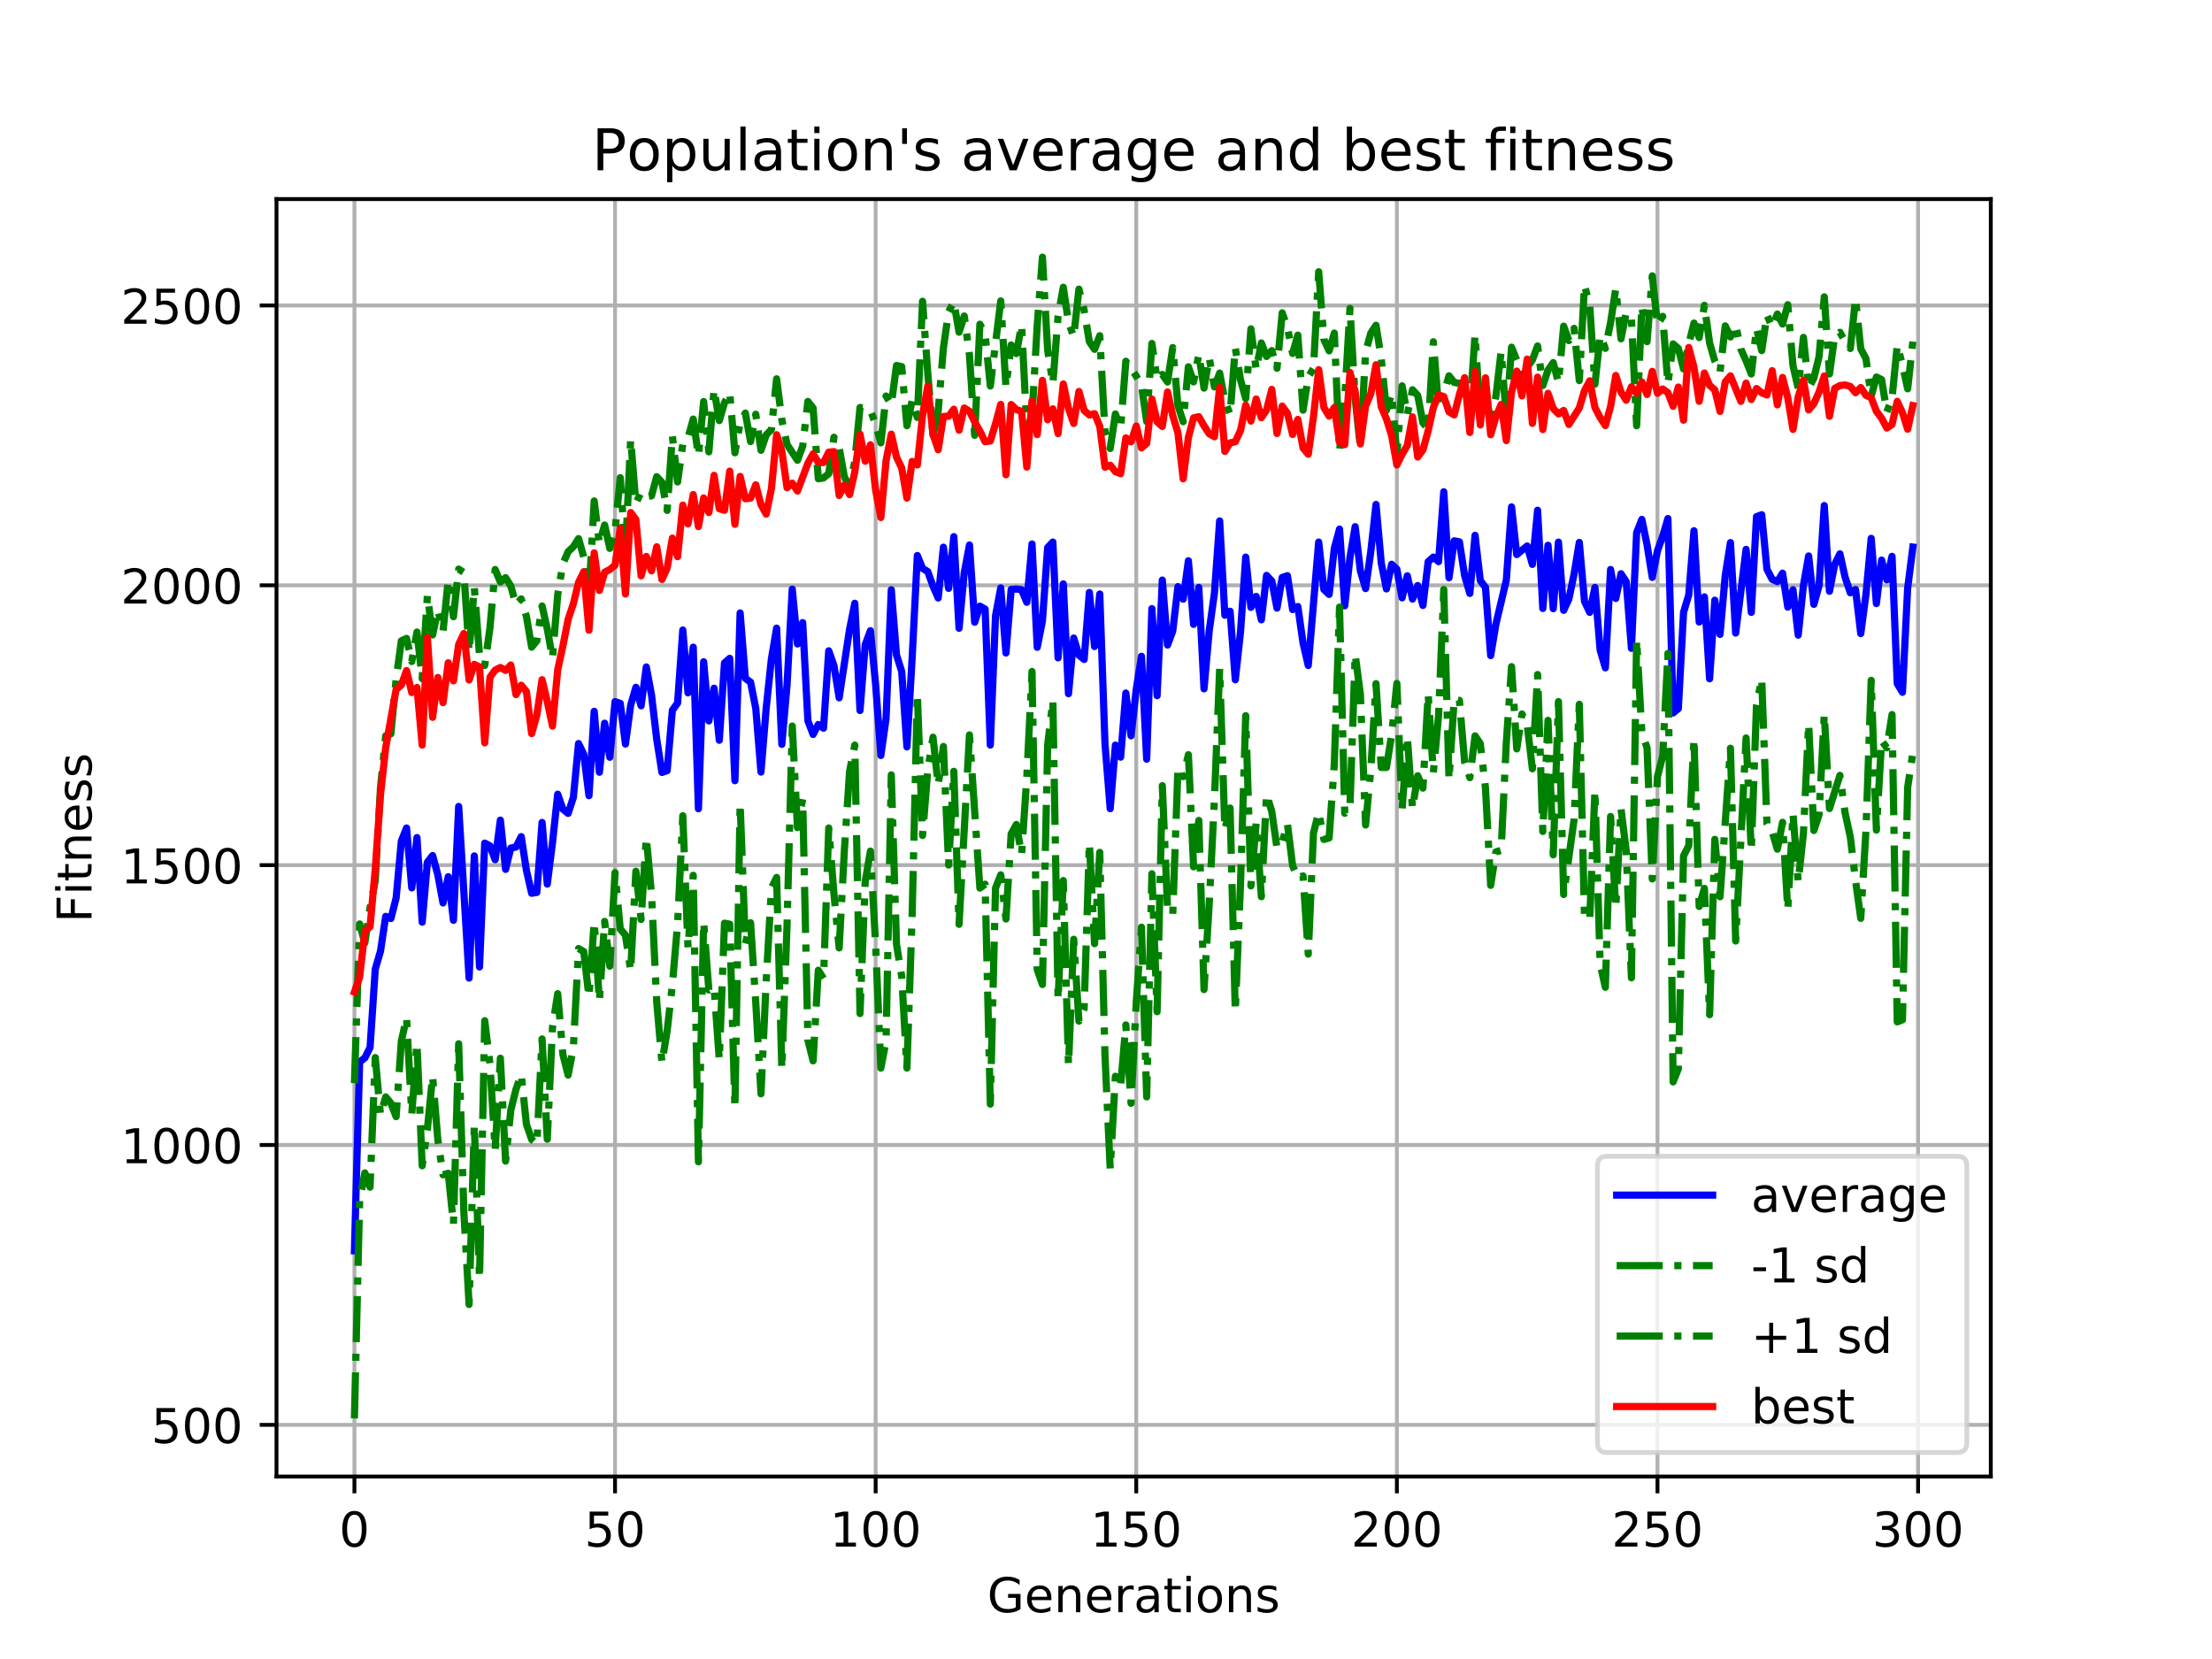<?xml version="1.0" encoding="utf-8" standalone="no"?>
<!DOCTYPE svg PUBLIC "-//W3C//DTD SVG 1.1//EN"
  "http://www.w3.org/Graphics/SVG/1.1/DTD/svg11.dtd">
<!-- Created with matplotlib (https://matplotlib.org/) -->
<svg height="345.6pt" version="1.1" viewBox="0 0 460.8 345.6" width="460.8pt" xmlns="http://www.w3.org/2000/svg" xmlns:xlink="http://www.w3.org/1999/xlink">
 <defs>
  <style type="text/css">
*{stroke-linecap:butt;stroke-linejoin:round;}
  </style>
 </defs>
 <g id="figure_1">
  <g id="patch_1">
   <path d="M 0 345.6 
L 460.8 345.6 
L 460.8 0 
L 0 0 
z
" style="fill:#ffffff;"/>
  </g>
  <g id="axes_1">
   <g id="patch_2">
    <path d="M 57.6 307.584 
L 414.72 307.584 
L 414.72 41.472 
L 57.6 41.472 
z
" style="fill:#ffffff;"/>
   </g>
   <g id="matplotlib.axis_1">
    <g id="xtick_1">
     <g id="line2d_1">
      <path clip-path="url(#p98f8f16bc6)" d="M 73.833 307.584 
L 73.833 41.472 
" style="fill:none;stroke:#b0b0b0;stroke-linecap:square;stroke-width:0.8;"/>
     </g>
     <g id="line2d_2">
      <defs>
       <path d="M 0 0 
L 0 3.5 
" id="m746887c935" style="stroke:#000000;stroke-width:0.8;"/>
      </defs>
      <g>
       <use style="stroke:#000000;stroke-width:0.8;" x="73.833" xlink:href="#m746887c935" y="307.584"/>
      </g>
     </g>
     <g id="text_1">
      <!-- 0 -->
      <defs>
       <path d="M 31.781 66.406 
Q 24.172 66.406 20.328 58.906 
Q 16.5 51.422 16.5 36.375 
Q 16.5 21.391 20.328 13.891 
Q 24.172 6.391 31.781 6.391 
Q 39.453 6.391 43.281 13.891 
Q 47.125 21.391 47.125 36.375 
Q 47.125 51.422 43.281 58.906 
Q 39.453 66.406 31.781 66.406 
z
M 31.781 74.219 
Q 44.047 74.219 50.516 64.516 
Q 56.984 54.828 56.984 36.375 
Q 56.984 17.969 50.516 8.266 
Q 44.047 -1.422 31.781 -1.422 
Q 19.531 -1.422 13.062 8.266 
Q 6.594 17.969 6.594 36.375 
Q 6.594 54.828 13.062 64.516 
Q 19.531 74.219 31.781 74.219 
z
" id="DejaVuSans-48"/>
      </defs>
      <g transform="translate(70.651 322.182)scale(0.1 -0.1)">
       <use xlink:href="#DejaVuSans-48"/>
      </g>
     </g>
    </g>
    <g id="xtick_2">
     <g id="line2d_3">
      <path clip-path="url(#p98f8f16bc6)" d="M 128.123 307.584 
L 128.123 41.472 
" style="fill:none;stroke:#b0b0b0;stroke-linecap:square;stroke-width:0.8;"/>
     </g>
     <g id="line2d_4">
      <g>
       <use style="stroke:#000000;stroke-width:0.8;" x="128.123" xlink:href="#m746887c935" y="307.584"/>
      </g>
     </g>
     <g id="text_2">
      <!-- 50 -->
      <defs>
       <path d="M 10.797 72.906 
L 49.516 72.906 
L 49.516 64.594 
L 19.828 64.594 
L 19.828 46.734 
Q 21.969 47.469 24.109 47.828 
Q 26.266 48.188 28.422 48.188 
Q 40.625 48.188 47.75 41.5 
Q 54.891 34.812 54.891 23.391 
Q 54.891 11.625 47.562 5.094 
Q 40.234 -1.422 26.906 -1.422 
Q 22.312 -1.422 17.547 -0.641 
Q 12.797 0.141 7.719 1.703 
L 7.719 11.625 
Q 12.109 9.234 16.797 8.062 
Q 21.484 6.891 26.703 6.891 
Q 35.156 6.891 40.078 11.328 
Q 45.016 15.766 45.016 23.391 
Q 45.016 31 40.078 35.438 
Q 35.156 39.891 26.703 39.891 
Q 22.75 39.891 18.812 39.016 
Q 14.891 38.141 10.797 36.281 
z
" id="DejaVuSans-53"/>
      </defs>
      <g transform="translate(121.76 322.182)scale(0.1 -0.1)">
       <use xlink:href="#DejaVuSans-53"/>
       <use x="63.623" xlink:href="#DejaVuSans-48"/>
      </g>
     </g>
    </g>
    <g id="xtick_3">
     <g id="line2d_5">
      <path clip-path="url(#p98f8f16bc6)" d="M 182.413 307.584 
L 182.413 41.472 
" style="fill:none;stroke:#b0b0b0;stroke-linecap:square;stroke-width:0.8;"/>
     </g>
     <g id="line2d_6">
      <g>
       <use style="stroke:#000000;stroke-width:0.8;" x="182.413" xlink:href="#m746887c935" y="307.584"/>
      </g>
     </g>
     <g id="text_3">
      <!-- 100 -->
      <defs>
       <path d="M 12.406 8.297 
L 28.516 8.297 
L 28.516 63.922 
L 10.984 60.406 
L 10.984 69.391 
L 28.422 72.906 
L 38.281 72.906 
L 38.281 8.297 
L 54.391 8.297 
L 54.391 0 
L 12.406 0 
z
" id="DejaVuSans-49"/>
      </defs>
      <g transform="translate(172.869 322.182)scale(0.1 -0.1)">
       <use xlink:href="#DejaVuSans-49"/>
       <use x="63.623" xlink:href="#DejaVuSans-48"/>
       <use x="127.246" xlink:href="#DejaVuSans-48"/>
      </g>
     </g>
    </g>
    <g id="xtick_4">
     <g id="line2d_7">
      <path clip-path="url(#p98f8f16bc6)" d="M 236.703 307.584 
L 236.703 41.472 
" style="fill:none;stroke:#b0b0b0;stroke-linecap:square;stroke-width:0.8;"/>
     </g>
     <g id="line2d_8">
      <g>
       <use style="stroke:#000000;stroke-width:0.8;" x="236.703" xlink:href="#m746887c935" y="307.584"/>
      </g>
     </g>
     <g id="text_4">
      <!-- 150 -->
      <g transform="translate(227.159 322.182)scale(0.1 -0.1)">
       <use xlink:href="#DejaVuSans-49"/>
       <use x="63.623" xlink:href="#DejaVuSans-53"/>
       <use x="127.246" xlink:href="#DejaVuSans-48"/>
      </g>
     </g>
    </g>
    <g id="xtick_5">
     <g id="line2d_9">
      <path clip-path="url(#p98f8f16bc6)" d="M 290.993 307.584 
L 290.993 41.472 
" style="fill:none;stroke:#b0b0b0;stroke-linecap:square;stroke-width:0.8;"/>
     </g>
     <g id="line2d_10">
      <g>
       <use style="stroke:#000000;stroke-width:0.8;" x="290.993" xlink:href="#m746887c935" y="307.584"/>
      </g>
     </g>
     <g id="text_5">
      <!-- 200 -->
      <defs>
       <path d="M 19.188 8.297 
L 53.609 8.297 
L 53.609 0 
L 7.328 0 
L 7.328 8.297 
Q 12.938 14.109 22.625 23.891 
Q 32.328 33.688 34.812 36.531 
Q 39.547 41.844 41.422 45.531 
Q 43.312 49.219 43.312 52.781 
Q 43.312 58.594 39.234 62.25 
Q 35.156 65.922 28.609 65.922 
Q 23.969 65.922 18.812 64.312 
Q 13.672 62.703 7.812 59.422 
L 7.812 69.391 
Q 13.766 71.781 18.938 73 
Q 24.125 74.219 28.422 74.219 
Q 39.75 74.219 46.484 68.547 
Q 53.219 62.891 53.219 53.422 
Q 53.219 48.922 51.531 44.891 
Q 49.859 40.875 45.406 35.406 
Q 44.188 33.984 37.641 27.219 
Q 31.109 20.453 19.188 8.297 
z
" id="DejaVuSans-50"/>
      </defs>
      <g transform="translate(281.449 322.182)scale(0.1 -0.1)">
       <use xlink:href="#DejaVuSans-50"/>
       <use x="63.623" xlink:href="#DejaVuSans-48"/>
       <use x="127.246" xlink:href="#DejaVuSans-48"/>
      </g>
     </g>
    </g>
    <g id="xtick_6">
     <g id="line2d_11">
      <path clip-path="url(#p98f8f16bc6)" d="M 345.283 307.584 
L 345.283 41.472 
" style="fill:none;stroke:#b0b0b0;stroke-linecap:square;stroke-width:0.8;"/>
     </g>
     <g id="line2d_12">
      <g>
       <use style="stroke:#000000;stroke-width:0.8;" x="345.283" xlink:href="#m746887c935" y="307.584"/>
      </g>
     </g>
     <g id="text_6">
      <!-- 250 -->
      <g transform="translate(335.739 322.182)scale(0.1 -0.1)">
       <use xlink:href="#DejaVuSans-50"/>
       <use x="63.623" xlink:href="#DejaVuSans-53"/>
       <use x="127.246" xlink:href="#DejaVuSans-48"/>
      </g>
     </g>
    </g>
    <g id="xtick_7">
     <g id="line2d_13">
      <path clip-path="url(#p98f8f16bc6)" d="M 399.573 307.584 
L 399.573 41.472 
" style="fill:none;stroke:#b0b0b0;stroke-linecap:square;stroke-width:0.8;"/>
     </g>
     <g id="line2d_14">
      <g>
       <use style="stroke:#000000;stroke-width:0.8;" x="399.573" xlink:href="#m746887c935" y="307.584"/>
      </g>
     </g>
     <g id="text_7">
      <!-- 300 -->
      <defs>
       <path d="M 40.578 39.312 
Q 47.656 37.797 51.625 33 
Q 55.609 28.219 55.609 21.188 
Q 55.609 10.406 48.188 4.484 
Q 40.766 -1.422 27.094 -1.422 
Q 22.516 -1.422 17.656 -0.516 
Q 12.797 0.391 7.625 2.203 
L 7.625 11.719 
Q 11.719 9.328 16.594 8.109 
Q 21.484 6.891 26.812 6.891 
Q 36.078 6.891 40.938 10.547 
Q 45.797 14.203 45.797 21.188 
Q 45.797 27.641 41.281 31.266 
Q 36.766 34.906 28.719 34.906 
L 20.219 34.906 
L 20.219 43.016 
L 29.109 43.016 
Q 36.375 43.016 40.234 45.922 
Q 44.094 48.828 44.094 54.297 
Q 44.094 59.906 40.109 62.906 
Q 36.141 65.922 28.719 65.922 
Q 24.656 65.922 20.016 65.031 
Q 15.375 64.156 9.812 62.312 
L 9.812 71.094 
Q 15.438 72.656 20.344 73.438 
Q 25.25 74.219 29.594 74.219 
Q 40.828 74.219 47.359 69.109 
Q 53.906 64.016 53.906 55.328 
Q 53.906 49.266 50.438 45.094 
Q 46.969 40.922 40.578 39.312 
z
" id="DejaVuSans-51"/>
      </defs>
      <g transform="translate(390.029 322.182)scale(0.1 -0.1)">
       <use xlink:href="#DejaVuSans-51"/>
       <use x="63.623" xlink:href="#DejaVuSans-48"/>
       <use x="127.246" xlink:href="#DejaVuSans-48"/>
      </g>
     </g>
    </g>
    <g id="text_8">
     <!-- Generations -->
     <defs>
      <path d="M 59.516 10.406 
L 59.516 29.984 
L 43.406 29.984 
L 43.406 38.094 
L 69.281 38.094 
L 69.281 6.781 
Q 63.578 2.734 56.688 0.656 
Q 49.812 -1.422 42 -1.422 
Q 24.906 -1.422 15.25 8.562 
Q 5.609 18.562 5.609 36.375 
Q 5.609 54.25 15.25 64.234 
Q 24.906 74.219 42 74.219 
Q 49.125 74.219 55.547 72.453 
Q 61.969 70.703 67.391 67.281 
L 67.391 56.781 
Q 61.922 61.422 55.766 63.766 
Q 49.609 66.109 42.828 66.109 
Q 29.438 66.109 22.719 58.641 
Q 16.016 51.172 16.016 36.375 
Q 16.016 21.625 22.719 14.156 
Q 29.438 6.688 42.828 6.688 
Q 48.047 6.688 52.141 7.594 
Q 56.25 8.5 59.516 10.406 
z
" id="DejaVuSans-71"/>
      <path d="M 56.203 29.594 
L 56.203 25.203 
L 14.891 25.203 
Q 15.484 15.922 20.484 11.062 
Q 25.484 6.203 34.422 6.203 
Q 39.594 6.203 44.453 7.469 
Q 49.312 8.734 54.109 11.281 
L 54.109 2.781 
Q 49.266 0.734 44.188 -0.344 
Q 39.109 -1.422 33.891 -1.422 
Q 20.797 -1.422 13.156 6.188 
Q 5.516 13.812 5.516 26.812 
Q 5.516 40.234 12.766 48.109 
Q 20.016 56 32.328 56 
Q 43.359 56 49.781 48.891 
Q 56.203 41.797 56.203 29.594 
z
M 47.219 32.234 
Q 47.125 39.594 43.094 43.984 
Q 39.062 48.391 32.422 48.391 
Q 24.906 48.391 20.391 44.141 
Q 15.875 39.891 15.188 32.172 
z
" id="DejaVuSans-101"/>
      <path d="M 54.891 33.016 
L 54.891 0 
L 45.906 0 
L 45.906 32.719 
Q 45.906 40.484 42.875 44.328 
Q 39.844 48.188 33.797 48.188 
Q 26.516 48.188 22.312 43.547 
Q 18.109 38.922 18.109 30.906 
L 18.109 0 
L 9.078 0 
L 9.078 54.688 
L 18.109 54.688 
L 18.109 46.188 
Q 21.344 51.125 25.703 53.562 
Q 30.078 56 35.797 56 
Q 45.219 56 50.047 50.172 
Q 54.891 44.344 54.891 33.016 
z
" id="DejaVuSans-110"/>
      <path d="M 41.109 46.297 
Q 39.594 47.172 37.812 47.578 
Q 36.031 48 33.891 48 
Q 26.266 48 22.188 43.047 
Q 18.109 38.094 18.109 28.812 
L 18.109 0 
L 9.078 0 
L 9.078 54.688 
L 18.109 54.688 
L 18.109 46.188 
Q 20.953 51.172 25.484 53.578 
Q 30.031 56 36.531 56 
Q 37.453 56 38.578 55.875 
Q 39.703 55.766 41.062 55.516 
z
" id="DejaVuSans-114"/>
      <path d="M 34.281 27.484 
Q 23.391 27.484 19.188 25 
Q 14.984 22.516 14.984 16.5 
Q 14.984 11.719 18.141 8.906 
Q 21.297 6.109 26.703 6.109 
Q 34.188 6.109 38.703 11.406 
Q 43.219 16.703 43.219 25.484 
L 43.219 27.484 
z
M 52.203 31.203 
L 52.203 0 
L 43.219 0 
L 43.219 8.297 
Q 40.141 3.328 35.547 0.953 
Q 30.953 -1.422 24.312 -1.422 
Q 15.922 -1.422 10.953 3.297 
Q 6 8.016 6 15.922 
Q 6 25.141 12.172 29.828 
Q 18.359 34.516 30.609 34.516 
L 43.219 34.516 
L 43.219 35.406 
Q 43.219 41.609 39.141 45 
Q 35.062 48.391 27.688 48.391 
Q 23 48.391 18.547 47.266 
Q 14.109 46.141 10.016 43.891 
L 10.016 52.203 
Q 14.938 54.109 19.578 55.047 
Q 24.219 56 28.609 56 
Q 40.484 56 46.344 49.844 
Q 52.203 43.703 52.203 31.203 
z
" id="DejaVuSans-97"/>
      <path d="M 18.312 70.219 
L 18.312 54.688 
L 36.812 54.688 
L 36.812 47.703 
L 18.312 47.703 
L 18.312 18.016 
Q 18.312 11.328 20.141 9.422 
Q 21.969 7.516 27.594 7.516 
L 36.812 7.516 
L 36.812 0 
L 27.594 0 
Q 17.188 0 13.234 3.875 
Q 9.281 7.766 9.281 18.016 
L 9.281 47.703 
L 2.688 47.703 
L 2.688 54.688 
L 9.281 54.688 
L 9.281 70.219 
z
" id="DejaVuSans-116"/>
      <path d="M 9.422 54.688 
L 18.406 54.688 
L 18.406 0 
L 9.422 0 
z
M 9.422 75.984 
L 18.406 75.984 
L 18.406 64.594 
L 9.422 64.594 
z
" id="DejaVuSans-105"/>
      <path d="M 30.609 48.391 
Q 23.391 48.391 19.188 42.75 
Q 14.984 37.109 14.984 27.297 
Q 14.984 17.484 19.156 11.844 
Q 23.344 6.203 30.609 6.203 
Q 37.797 6.203 41.984 11.859 
Q 46.188 17.531 46.188 27.297 
Q 46.188 37.016 41.984 42.703 
Q 37.797 48.391 30.609 48.391 
z
M 30.609 56 
Q 42.328 56 49.016 48.375 
Q 55.719 40.766 55.719 27.297 
Q 55.719 13.875 49.016 6.219 
Q 42.328 -1.422 30.609 -1.422 
Q 18.844 -1.422 12.172 6.219 
Q 5.516 13.875 5.516 27.297 
Q 5.516 40.766 12.172 48.375 
Q 18.844 56 30.609 56 
z
" id="DejaVuSans-111"/>
      <path d="M 44.281 53.078 
L 44.281 44.578 
Q 40.484 46.531 36.375 47.5 
Q 32.281 48.484 27.875 48.484 
Q 21.188 48.484 17.844 46.438 
Q 14.5 44.391 14.5 40.281 
Q 14.5 37.156 16.891 35.375 
Q 19.281 33.594 26.516 31.984 
L 29.594 31.297 
Q 39.156 29.25 43.188 25.516 
Q 47.219 21.781 47.219 15.094 
Q 47.219 7.469 41.188 3.016 
Q 35.156 -1.422 24.609 -1.422 
Q 20.219 -1.422 15.453 -0.562 
Q 10.688 0.297 5.422 2 
L 5.422 11.281 
Q 10.406 8.688 15.234 7.391 
Q 20.062 6.109 24.812 6.109 
Q 31.156 6.109 34.562 8.281 
Q 37.984 10.453 37.984 14.406 
Q 37.984 18.062 35.516 20.016 
Q 33.062 21.969 24.703 23.781 
L 21.578 24.516 
Q 13.234 26.266 9.516 29.906 
Q 5.812 33.547 5.812 39.891 
Q 5.812 47.609 11.281 51.797 
Q 16.75 56 26.812 56 
Q 31.781 56 36.172 55.266 
Q 40.578 54.547 44.281 53.078 
z
" id="DejaVuSans-115"/>
     </defs>
     <g transform="translate(205.662 335.861)scale(0.1 -0.1)">
      <use xlink:href="#DejaVuSans-71"/>
      <use x="77.49" xlink:href="#DejaVuSans-101"/>
      <use x="139.014" xlink:href="#DejaVuSans-110"/>
      <use x="202.393" xlink:href="#DejaVuSans-101"/>
      <use x="263.916" xlink:href="#DejaVuSans-114"/>
      <use x="305.029" xlink:href="#DejaVuSans-97"/>
      <use x="366.309" xlink:href="#DejaVuSans-116"/>
      <use x="405.518" xlink:href="#DejaVuSans-105"/>
      <use x="433.301" xlink:href="#DejaVuSans-111"/>
      <use x="494.482" xlink:href="#DejaVuSans-110"/>
      <use x="557.861" xlink:href="#DejaVuSans-115"/>
     </g>
    </g>
   </g>
   <g id="matplotlib.axis_2">
    <g id="ytick_1">
     <g id="line2d_15">
      <path clip-path="url(#p98f8f16bc6)" d="M 57.6 296.818 
L 414.72 296.818 
" style="fill:none;stroke:#b0b0b0;stroke-linecap:square;stroke-width:0.8;"/>
     </g>
     <g id="line2d_16">
      <defs>
       <path d="M 0 0 
L -3.5 0 
" id="ma1f9c5832d" style="stroke:#000000;stroke-width:0.8;"/>
      </defs>
      <g>
       <use style="stroke:#000000;stroke-width:0.8;" x="57.6" xlink:href="#ma1f9c5832d" y="296.818"/>
      </g>
     </g>
     <g id="text_9">
      <!-- 500 -->
      <g transform="translate(31.512 300.617)scale(0.1 -0.1)">
       <use xlink:href="#DejaVuSans-53"/>
       <use x="63.623" xlink:href="#DejaVuSans-48"/>
       <use x="127.246" xlink:href="#DejaVuSans-48"/>
      </g>
     </g>
    </g>
    <g id="ytick_2">
     <g id="line2d_17">
      <path clip-path="url(#p98f8f16bc6)" d="M 57.6 238.522 
L 414.72 238.522 
" style="fill:none;stroke:#b0b0b0;stroke-linecap:square;stroke-width:0.8;"/>
     </g>
     <g id="line2d_18">
      <g>
       <use style="stroke:#000000;stroke-width:0.8;" x="57.6" xlink:href="#ma1f9c5832d" y="238.522"/>
      </g>
     </g>
     <g id="text_10">
      <!-- 1000 -->
      <g transform="translate(25.15 242.322)scale(0.1 -0.1)">
       <use xlink:href="#DejaVuSans-49"/>
       <use x="63.623" xlink:href="#DejaVuSans-48"/>
       <use x="127.246" xlink:href="#DejaVuSans-48"/>
       <use x="190.869" xlink:href="#DejaVuSans-48"/>
      </g>
     </g>
    </g>
    <g id="ytick_3">
     <g id="line2d_19">
      <path clip-path="url(#p98f8f16bc6)" d="M 57.6 180.226 
L 414.72 180.226 
" style="fill:none;stroke:#b0b0b0;stroke-linecap:square;stroke-width:0.8;"/>
     </g>
     <g id="line2d_20">
      <g>
       <use style="stroke:#000000;stroke-width:0.8;" x="57.6" xlink:href="#ma1f9c5832d" y="180.226"/>
      </g>
     </g>
     <g id="text_11">
      <!-- 1500 -->
      <g transform="translate(25.15 184.026)scale(0.1 -0.1)">
       <use xlink:href="#DejaVuSans-49"/>
       <use x="63.623" xlink:href="#DejaVuSans-53"/>
       <use x="127.246" xlink:href="#DejaVuSans-48"/>
       <use x="190.869" xlink:href="#DejaVuSans-48"/>
      </g>
     </g>
    </g>
    <g id="ytick_4">
     <g id="line2d_21">
      <path clip-path="url(#p98f8f16bc6)" d="M 57.6 121.931 
L 414.72 121.931 
" style="fill:none;stroke:#b0b0b0;stroke-linecap:square;stroke-width:0.8;"/>
     </g>
     <g id="line2d_22">
      <g>
       <use style="stroke:#000000;stroke-width:0.8;" x="57.6" xlink:href="#ma1f9c5832d" y="121.931"/>
      </g>
     </g>
     <g id="text_12">
      <!-- 2000 -->
      <g transform="translate(25.15 125.73)scale(0.1 -0.1)">
       <use xlink:href="#DejaVuSans-50"/>
       <use x="63.623" xlink:href="#DejaVuSans-48"/>
       <use x="127.246" xlink:href="#DejaVuSans-48"/>
       <use x="190.869" xlink:href="#DejaVuSans-48"/>
      </g>
     </g>
    </g>
    <g id="ytick_5">
     <g id="line2d_23">
      <path clip-path="url(#p98f8f16bc6)" d="M 57.6 63.635 
L 414.72 63.635 
" style="fill:none;stroke:#b0b0b0;stroke-linecap:square;stroke-width:0.8;"/>
     </g>
     <g id="line2d_24">
      <g>
       <use style="stroke:#000000;stroke-width:0.8;" x="57.6" xlink:href="#ma1f9c5832d" y="63.635"/>
      </g>
     </g>
     <g id="text_13">
      <!-- 2500 -->
      <g transform="translate(25.15 67.434)scale(0.1 -0.1)">
       <use xlink:href="#DejaVuSans-50"/>
       <use x="63.623" xlink:href="#DejaVuSans-53"/>
       <use x="127.246" xlink:href="#DejaVuSans-48"/>
       <use x="190.869" xlink:href="#DejaVuSans-48"/>
      </g>
     </g>
    </g>
    <g id="text_14">
     <!-- Fitness -->
     <defs>
      <path d="M 9.812 72.906 
L 51.703 72.906 
L 51.703 64.594 
L 19.672 64.594 
L 19.672 43.109 
L 48.578 43.109 
L 48.578 34.812 
L 19.672 34.812 
L 19.672 0 
L 9.812 0 
z
" id="DejaVuSans-70"/>
     </defs>
     <g transform="translate(19.07 192.202)rotate(-90)scale(0.1 -0.1)">
      <use xlink:href="#DejaVuSans-70"/>
      <use x="57.41" xlink:href="#DejaVuSans-105"/>
      <use x="85.193" xlink:href="#DejaVuSans-116"/>
      <use x="124.402" xlink:href="#DejaVuSans-110"/>
      <use x="187.781" xlink:href="#DejaVuSans-101"/>
      <use x="249.305" xlink:href="#DejaVuSans-115"/>
      <use x="301.404" xlink:href="#DejaVuSans-115"/>
     </g>
    </g>
   </g>
   <g id="line2d_25">
    <path clip-path="url(#p98f8f16bc6)" d="M 73.833 260.562 
L 74.919 221.212 
L 76.004 220.378 
L 77.09 218.205 
L 78.176 201.867 
L 79.262 198.148 
L 80.348 190.897 
L 81.433 191.343 
L 82.519 187.074 
L 83.605 175.209 
L 84.691 172.489 
L 85.777 184.959 
L 86.862 174.486 
L 87.948 192.107 
L 89.034 179.619 
L 90.12 178.225 
L 91.206 182.253 
L 92.291 188.102 
L 93.377 182.635 
L 94.463 191.719 
L 95.549 167.998 
L 97.72 203.753 
L 98.806 178.306 
L 99.892 201.43 
L 100.978 175.636 
L 102.064 176.198 
L 103.149 179.089 
L 104.235 170.845 
L 105.321 181.106 
L 106.407 176.67 
L 107.493 176.452 
L 108.578 174.286 
L 109.664 181.305 
L 110.75 186.084 
L 111.836 185.905 
L 112.922 171.333 
L 114.007 184.171 
L 115.093 175.543 
L 116.179 165.449 
L 117.265 168.559 
L 118.351 169.444 
L 119.436 166.13 
L 120.522 154.9 
L 121.608 157.143 
L 122.694 165.756 
L 123.78 148.19 
L 124.865 160.873 
L 125.951 150.654 
L 127.037 157.75 
L 128.123 146.165 
L 129.209 146.525 
L 130.294 154.996 
L 131.38 146.894 
L 132.466 143.18 
L 133.552 147.035 
L 134.638 138.943 
L 135.723 144.788 
L 136.809 154.006 
L 137.895 160.916 
L 138.981 160.539 
L 140.067 147.956 
L 141.152 146.465 
L 142.238 131.24 
L 143.324 144.336 
L 144.41 134.818 
L 145.496 168.477 
L 146.581 137.859 
L 147.667 150.18 
L 148.753 143.367 
L 149.839 154.207 
L 150.925 138.114 
L 152.01 137.146 
L 153.096 162.633 
L 154.182 127.686 
L 155.268 141.306 
L 156.354 142.104 
L 157.439 147.552 
L 158.525 160.832 
L 159.611 147.519 
L 160.697 137.244 
L 161.783 130.852 
L 162.868 155.062 
L 163.954 142.694 
L 165.04 122.723 
L 166.126 134.147 
L 167.212 129.704 
L 168.297 150.134 
L 169.383 152.997 
L 170.469 150.926 
L 171.555 151.695 
L 172.641 135.581 
L 173.726 138.642 
L 174.812 145.371 
L 176.984 131.075 
L 178.07 125.674 
L 179.155 148.015 
L 180.241 134.296 
L 181.327 131.384 
L 182.413 142.646 
L 183.499 157.381 
L 184.584 149.669 
L 185.67 122.856 
L 186.756 136.423 
L 187.842 139.887 
L 188.928 155.59 
L 190.013 137.115 
L 191.099 115.721 
L 192.185 118.401 
L 193.271 119.079 
L 194.357 122.091 
L 195.442 124.573 
L 196.528 113.991 
L 197.614 122.564 
L 198.7 111.791 
L 199.786 130.882 
L 200.871 119.277 
L 201.957 113.53 
L 203.043 129.615 
L 204.129 126.276 
L 205.215 126.9 
L 206.3 155.207 
L 207.386 128.262 
L 208.472 122.467 
L 209.558 136.031 
L 210.644 122.785 
L 211.729 122.704 
L 212.815 122.848 
L 213.901 125.468 
L 214.987 113.322 
L 216.073 134.843 
L 217.158 129.33 
L 218.244 114.076 
L 219.33 112.916 
L 220.416 137.043 
L 221.502 121.637 
L 222.587 144.508 
L 223.673 132.919 
L 224.759 136.475 
L 225.845 137.375 
L 226.931 123.414 
L 228.016 134.678 
L 229.102 123.746 
L 230.188 154.948 
L 231.274 168.462 
L 232.36 155.218 
L 233.445 157.726 
L 234.531 144.379 
L 235.617 153.279 
L 236.703 143.579 
L 237.789 136.715 
L 238.875 158.148 
L 239.96 126.787 
L 241.046 144.921 
L 242.132 120.84 
L 243.218 134.373 
L 244.304 131.47 
L 245.389 122.21 
L 246.475 124.813 
L 247.561 116.814 
L 248.647 130.061 
L 249.733 122.367 
L 250.818 143.494 
L 251.904 131.386 
L 252.99 123.547 
L 254.076 108.515 
L 255.162 128.164 
L 256.247 127.333 
L 257.333 141.61 
L 258.419 131.661 
L 259.505 116.056 
L 260.591 126.526 
L 261.676 124.243 
L 262.762 129.12 
L 263.848 119.864 
L 264.934 121.04 
L 266.02 126.678 
L 267.105 120.302 
L 268.191 119.928 
L 269.277 126.989 
L 270.363 126.345 
L 271.449 133.96 
L 272.534 138.639 
L 274.706 112.921 
L 275.792 122.796 
L 276.878 123.825 
L 277.963 114.235 
L 279.049 110.221 
L 280.135 126.197 
L 281.221 116.138 
L 282.307 109.713 
L 283.392 118.918 
L 284.478 122.611 
L 285.564 114.867 
L 286.65 105.086 
L 287.736 117.265 
L 288.821 122.68 
L 289.907 117.549 
L 290.993 118.575 
L 292.079 124.544 
L 293.165 119.948 
L 294.25 124.8 
L 295.336 121.988 
L 296.422 126.127 
L 297.508 117.014 
L 298.594 116.055 
L 299.679 116.993 
L 300.765 102.444 
L 301.851 120.358 
L 302.937 112.661 
L 304.023 112.876 
L 305.108 119.928 
L 306.194 123.619 
L 307.28 111.521 
L 308.366 120.927 
L 309.452 122.366 
L 310.537 136.569 
L 311.623 130.01 
L 313.795 120.847 
L 314.881 105.6 
L 315.966 115.527 
L 318.138 113.742 
L 319.224 117.572 
L 320.31 106.292 
L 321.395 126.758 
L 322.481 113.587 
L 323.567 126.808 
L 324.653 112.936 
L 325.739 127.142 
L 326.824 124.804 
L 327.91 119.573 
L 328.996 112.997 
L 330.082 125.264 
L 331.168 127.562 
L 332.253 122.367 
L 333.339 135.421 
L 334.425 139.121 
L 335.511 118.64 
L 336.597 124.666 
L 337.682 119.52 
L 338.768 121.171 
L 339.854 135.056 
L 340.94 110.96 
L 342.026 108.203 
L 343.111 113.485 
L 344.197 120.284 
L 345.283 114.72 
L 346.369 111.709 
L 347.455 108.025 
L 348.54 148.514 
L 349.626 147.621 
L 350.712 127.569 
L 351.798 123.925 
L 352.884 110.567 
L 353.969 129.578 
L 355.055 124.335 
L 356.141 141.406 
L 357.227 125.038 
L 358.313 132.148 
L 359.398 119.881 
L 360.484 113.035 
L 361.57 131.874 
L 363.742 114.45 
L 364.827 127.568 
L 365.913 107.628 
L 366.999 107.226 
L 368.085 118.579 
L 369.171 120.671 
L 370.256 121.163 
L 371.342 119.403 
L 372.428 126.476 
L 373.514 122.857 
L 374.6 132.31 
L 375.685 121.945 
L 376.771 115.817 
L 377.857 125.894 
L 378.943 122.004 
L 380.029 105.318 
L 381.114 123.17 
L 382.2 117.578 
L 383.286 115.373 
L 384.372 120.264 
L 385.458 123.489 
L 386.543 122.81 
L 387.629 131.986 
L 388.715 123.807 
L 389.801 112.148 
L 390.887 125.736 
L 391.972 116.679 
L 393.058 120.789 
L 394.144 115.901 
L 395.23 142.409 
L 396.316 144.217 
L 397.401 122.512 
L 398.487 113.966 
L 398.487 113.966 
" style="fill:none;stroke:#0000ff;stroke-linecap:square;stroke-width:1.5;"/>
   </g>
   <g id="line2d_26">
    <path clip-path="url(#p98f8f16bc6)" d="M 73.833 295.488 
L 74.919 249.948 
L 76.004 244.333 
L 77.09 247.306 
L 78.176 220.314 
L 79.262 232.226 
L 80.348 228.505 
L 81.433 229.823 
L 82.519 232.621 
L 83.605 216.924 
L 84.691 211.988 
L 85.777 232.115 
L 86.862 217.307 
L 87.948 242.853 
L 89.034 235.198 
L 90.12 224.183 
L 91.206 237.396 
L 92.291 244.733 
L 93.377 244.417 
L 94.463 254.959 
L 95.549 217.438 
L 96.635 252.63 
L 97.72 271.746 
L 98.806 234.255 
L 99.892 266.336 
L 100.978 212.633 
L 102.064 221.595 
L 103.149 239.541 
L 104.235 220.443 
L 105.321 241.882 
L 106.407 231.268 
L 107.493 226.917 
L 108.578 223.807 
L 109.664 234.203 
L 110.75 237.351 
L 111.836 238.327 
L 112.922 216.431 
L 114.007 237.324 
L 115.093 214.006 
L 116.179 207.006 
L 117.265 219.697 
L 118.351 223.962 
L 119.436 218.361 
L 120.522 197.597 
L 121.608 198.235 
L 122.694 207.67 
L 123.78 192.019 
L 124.865 208.526 
L 125.951 191.941 
L 127.037 201.263 
L 128.123 181.783 
L 129.209 193.539 
L 130.294 194.792 
L 131.38 202.263 
L 132.466 181.491 
L 133.552 191.532 
L 134.638 174.47 
L 135.723 186.285 
L 136.809 208.716 
L 137.895 221.368 
L 138.981 214.751 
L 140.067 205.097 
L 141.152 192.533 
L 142.238 169.932 
L 143.324 197.458 
L 144.41 182.337 
L 145.496 242.025 
L 146.581 192.065 
L 147.667 206.233 
L 148.753 205.601 
L 149.839 220.803 
L 150.925 192.317 
L 152.01 192.518 
L 153.096 230.941 
L 154.182 167.378 
L 155.268 196.563 
L 156.354 192.225 
L 157.439 208.813 
L 158.525 227.863 
L 159.611 204.436 
L 160.697 185.007 
L 161.783 182.789 
L 162.868 222.681 
L 163.954 192.796 
L 165.04 151.252 
L 166.126 172.405 
L 167.212 166.473 
L 168.297 216.643 
L 169.383 220.992 
L 170.469 202.122 
L 171.555 203.83 
L 172.641 172.489 
L 173.726 186.199 
L 174.812 197.47 
L 175.898 177.135 
L 176.984 160.683 
L 178.07 155.223 
L 179.155 211.144 
L 180.241 183.59 
L 181.327 177.303 
L 182.413 196.885 
L 183.499 222.508 
L 184.584 216.834 
L 185.67 161.42 
L 186.756 196.711 
L 187.842 203.401 
L 188.928 222.496 
L 190.013 190.78 
L 191.099 144.486 
L 192.185 174.045 
L 193.271 160.431 
L 194.357 153.576 
L 195.442 163.501 
L 196.528 155.504 
L 197.614 180.2 
L 198.7 160.683 
L 199.786 192.557 
L 201.957 153.089 
L 204.129 185.006 
L 205.215 184.196 
L 206.3 230.006 
L 207.386 185 
L 208.472 182.242 
L 209.558 191.445 
L 210.644 173.705 
L 211.729 171.756 
L 212.815 178.027 
L 213.901 161.9 
L 214.987 139.883 
L 216.073 201.959 
L 217.158 205.092 
L 218.244 155.226 
L 219.33 145.938 
L 220.416 208.252 
L 221.502 183.433 
L 222.587 221.861 
L 223.673 195.671 
L 224.759 212.722 
L 225.845 210.123 
L 226.931 175.66 
L 228.016 196.586 
L 229.102 177.564 
L 230.188 219.911 
L 231.274 243.496 
L 232.36 224.207 
L 233.445 226.205 
L 234.531 213.507 
L 235.617 229.844 
L 236.703 208.792 
L 237.789 193.144 
L 238.875 228.502 
L 239.96 182.024 
L 241.046 210.758 
L 242.132 163.677 
L 243.218 189.171 
L 244.304 190.534 
L 245.389 159.96 
L 246.475 161.784 
L 247.561 157.219 
L 248.647 180.578 
L 249.733 170.907 
L 250.818 206.144 
L 251.904 188.202 
L 252.99 166.495 
L 254.076 139.313 
L 255.162 172.824 
L 256.247 168.335 
L 257.333 210.749 
L 258.419 184.209 
L 259.505 149.09 
L 260.591 184.55 
L 261.676 171.505 
L 262.762 186.801 
L 263.848 165.467 
L 264.934 169.048 
L 266.02 176.637 
L 267.105 175.44 
L 268.191 171.602 
L 269.277 180.346 
L 270.363 182.878 
L 271.449 182.472 
L 272.534 198.759 
L 273.62 173.539 
L 274.706 169.231 
L 275.792 174.869 
L 276.878 174.559 
L 277.963 159.08 
L 279.049 126.464 
L 280.135 169.418 
L 281.221 168.032 
L 282.307 136.347 
L 283.392 144.639 
L 284.478 171.867 
L 285.564 160.337 
L 286.65 142.414 
L 287.736 159.876 
L 288.821 159.883 
L 289.907 153.051 
L 290.993 142.376 
L 292.079 168.711 
L 293.165 153.502 
L 294.25 168.407 
L 295.336 161.602 
L 296.422 164.178 
L 297.508 144.577 
L 298.594 160.916 
L 299.679 149.072 
L 300.765 122.802 
L 301.851 162.431 
L 302.937 145.651 
L 304.023 145.906 
L 305.108 158.726 
L 306.194 162.003 
L 307.28 153.29 
L 308.366 154.884 
L 309.452 164.16 
L 310.537 184.439 
L 311.623 177.468 
L 312.709 177.147 
L 313.795 154.674 
L 314.881 138.875 
L 315.966 156.01 
L 317.052 148.737 
L 318.138 150.973 
L 319.224 160.16 
L 320.31 140.519 
L 321.395 173.206 
L 322.481 150.061 
L 323.567 178.08 
L 324.653 146.155 
L 325.739 186.339 
L 327.91 170.744 
L 328.996 146.716 
L 330.082 191.121 
L 331.168 191.502 
L 332.253 164.696 
L 333.339 200.866 
L 334.425 205.665 
L 335.511 170.086 
L 336.597 189.197 
L 337.682 168.456 
L 338.768 177.226 
L 339.854 203.702 
L 340.94 133.229 
L 342.026 152.604 
L 343.111 155.794 
L 344.197 183.1 
L 345.283 161.762 
L 346.369 157.514 
L 347.455 136.122 
L 348.54 225.382 
L 349.626 222.648 
L 350.712 178.278 
L 351.798 176.184 
L 352.884 153.833 
L 353.969 188.833 
L 355.055 185.06 
L 356.141 211.379 
L 357.227 174.853 
L 358.313 186.811 
L 360.484 155.872 
L 361.57 196.029 
L 363.742 153.73 
L 364.827 177.23 
L 365.913 146.865 
L 366.999 141.413 
L 368.085 171.546 
L 369.171 173.253 
L 370.256 176.903 
L 371.342 171.304 
L 372.428 189.481 
L 373.514 169.513 
L 374.6 183.725 
L 375.685 173.608 
L 376.771 150.795 
L 377.857 173.004 
L 378.943 169.741 
L 380.029 148.803 
L 381.114 168.438 
L 383.286 161.524 
L 384.372 169.364 
L 385.458 174.382 
L 386.543 183.459 
L 387.629 191.305 
L 388.715 172.912 
L 389.801 141.728 
L 390.887 172.935 
L 391.972 154.277 
L 393.058 155.776 
L 394.144 148.856 
L 395.23 212.871 
L 396.316 212.442 
L 397.401 164.029 
L 398.487 156.796 
L 398.487 156.796 
" style="fill:none;stroke:#008000;stroke-dasharray:9.6,2.4,1.5,2.4;stroke-dashoffset:0;stroke-width:1.5;"/>
   </g>
   <g id="line2d_27">
    <path clip-path="url(#p98f8f16bc6)" d="M 73.833 225.636 
L 74.919 192.476 
L 76.004 196.424 
L 77.09 189.104 
L 78.176 183.42 
L 79.262 164.069 
L 80.348 153.289 
L 81.433 152.864 
L 82.519 141.526 
L 83.605 133.494 
L 84.691 132.99 
L 85.777 137.803 
L 86.862 131.664 
L 87.948 141.362 
L 89.034 124.04 
L 90.12 132.266 
L 91.206 127.11 
L 92.291 131.472 
L 93.377 120.852 
L 94.463 128.48 
L 95.549 118.557 
L 96.635 119.276 
L 97.72 135.76 
L 98.806 122.358 
L 99.892 136.525 
L 100.978 138.64 
L 102.064 130.802 
L 103.149 118.638 
L 104.235 121.247 
L 105.321 120.331 
L 106.407 122.071 
L 107.493 125.988 
L 108.578 124.764 
L 109.664 128.408 
L 110.75 134.817 
L 111.836 133.484 
L 112.922 126.235 
L 114.007 131.017 
L 115.093 137.081 
L 116.179 123.892 
L 117.265 117.422 
L 118.351 114.926 
L 119.436 113.899 
L 120.522 112.202 
L 121.608 116.05 
L 122.694 123.842 
L 123.78 104.361 
L 124.865 113.22 
L 125.951 109.368 
L 127.037 114.237 
L 128.123 110.546 
L 129.209 99.511 
L 130.294 115.201 
L 131.38 91.525 
L 132.466 104.869 
L 133.552 102.538 
L 134.638 103.416 
L 135.723 103.291 
L 136.809 99.295 
L 137.895 100.463 
L 138.981 106.327 
L 140.067 90.815 
L 141.152 100.397 
L 142.238 92.548 
L 143.324 91.214 
L 144.41 87.299 
L 145.496 94.928 
L 146.581 83.654 
L 147.667 94.126 
L 148.753 81.133 
L 149.839 87.612 
L 150.925 83.911 
L 152.01 81.774 
L 153.096 94.325 
L 154.182 87.995 
L 155.268 86.049 
L 156.354 91.983 
L 157.439 86.29 
L 158.525 93.802 
L 159.611 90.602 
L 160.697 89.482 
L 161.783 78.915 
L 162.868 87.444 
L 163.954 92.592 
L 166.126 95.889 
L 167.212 92.935 
L 168.297 83.625 
L 169.383 85.001 
L 170.469 99.731 
L 171.555 99.559 
L 172.641 98.673 
L 173.726 91.084 
L 174.812 93.273 
L 175.898 99.337 
L 176.984 101.467 
L 178.07 96.125 
L 179.155 84.887 
L 180.241 85.001 
L 181.327 85.465 
L 182.413 88.406 
L 183.499 92.254 
L 184.584 82.504 
L 185.67 84.292 
L 186.756 76.135 
L 187.842 76.372 
L 188.928 88.685 
L 190.013 83.451 
L 191.099 86.957 
L 192.185 62.758 
L 193.271 77.726 
L 194.357 90.607 
L 195.442 85.646 
L 196.528 72.479 
L 197.614 64.929 
L 198.7 62.9 
L 199.786 69.207 
L 200.871 65.829 
L 201.957 73.972 
L 203.043 90.685 
L 204.129 67.545 
L 205.215 69.604 
L 206.3 80.408 
L 208.472 62.692 
L 209.558 80.617 
L 210.644 71.864 
L 211.729 73.651 
L 212.815 67.669 
L 213.901 89.035 
L 214.987 86.76 
L 216.073 67.727 
L 217.158 53.568 
L 218.244 72.927 
L 219.33 79.894 
L 220.416 65.834 
L 221.502 59.84 
L 222.587 67.155 
L 223.673 70.167 
L 224.759 60.229 
L 225.845 64.628 
L 226.931 71.169 
L 228.016 72.771 
L 229.102 69.929 
L 230.188 89.985 
L 231.274 93.428 
L 232.36 86.228 
L 233.445 89.247 
L 234.531 75.252 
L 235.617 76.714 
L 236.703 78.365 
L 237.789 80.285 
L 238.875 87.793 
L 239.96 71.551 
L 241.046 79.084 
L 242.132 78.002 
L 243.218 79.575 
L 244.304 72.406 
L 245.389 84.46 
L 246.475 87.843 
L 247.561 76.41 
L 248.647 79.543 
L 249.733 73.828 
L 250.818 80.845 
L 251.904 74.57 
L 252.99 80.6 
L 254.076 77.718 
L 255.162 83.504 
L 256.247 86.33 
L 257.333 72.472 
L 258.419 79.113 
L 259.505 83.023 
L 260.591 68.503 
L 261.676 76.982 
L 262.762 71.44 
L 263.848 74.262 
L 264.934 73.032 
L 266.02 76.719 
L 267.105 65.164 
L 268.191 68.254 
L 269.277 73.631 
L 270.363 69.813 
L 271.449 85.447 
L 272.534 78.519 
L 273.62 76.739 
L 274.706 56.612 
L 275.792 70.724 
L 276.878 73.09 
L 277.963 69.389 
L 279.049 93.979 
L 280.135 82.976 
L 281.221 64.244 
L 282.307 83.079 
L 283.392 93.197 
L 284.478 73.354 
L 285.564 69.398 
L 286.65 67.757 
L 287.736 74.654 
L 288.821 85.477 
L 289.907 82.048 
L 290.993 94.774 
L 292.079 80.378 
L 293.165 86.393 
L 294.25 81.193 
L 295.336 82.374 
L 296.422 88.076 
L 297.508 89.45 
L 298.594 71.194 
L 299.679 84.914 
L 300.765 82.086 
L 301.851 78.286 
L 302.937 79.671 
L 304.023 79.847 
L 305.108 81.129 
L 306.194 85.234 
L 307.28 69.751 
L 308.366 86.971 
L 309.452 80.572 
L 310.537 88.699 
L 311.623 82.551 
L 312.709 73.251 
L 313.795 87.021 
L 314.881 72.325 
L 315.966 75.045 
L 317.052 80.421 
L 318.138 76.51 
L 319.224 74.984 
L 320.31 72.066 
L 321.395 80.31 
L 322.481 77.113 
L 323.567 75.536 
L 324.653 79.717 
L 325.739 67.944 
L 326.824 70.955 
L 327.91 68.401 
L 328.996 79.278 
L 330.082 59.408 
L 331.168 63.622 
L 332.253 80.038 
L 333.339 69.975 
L 334.425 72.577 
L 335.511 67.194 
L 336.597 60.135 
L 337.682 70.583 
L 338.768 65.115 
L 339.854 66.41 
L 340.94 88.692 
L 342.026 63.801 
L 343.111 71.176 
L 344.197 57.468 
L 345.283 67.678 
L 346.369 65.904 
L 347.455 79.927 
L 348.54 71.646 
L 349.626 72.594 
L 350.712 76.859 
L 351.798 71.667 
L 352.884 67.302 
L 353.969 70.324 
L 355.055 63.61 
L 356.141 71.433 
L 357.227 75.224 
L 358.313 77.485 
L 359.398 67.886 
L 360.484 70.197 
L 361.57 67.72 
L 362.656 72.744 
L 363.742 75.17 
L 364.827 77.905 
L 365.913 68.391 
L 366.999 73.038 
L 368.085 65.612 
L 369.171 68.089 
L 370.256 65.422 
L 371.342 67.501 
L 372.428 63.471 
L 373.514 76.2 
L 374.6 80.895 
L 375.685 70.282 
L 376.771 80.839 
L 377.857 78.785 
L 378.943 74.267 
L 380.029 61.832 
L 381.114 77.902 
L 382.2 70.01 
L 383.286 69.223 
L 384.372 71.164 
L 385.458 72.596 
L 386.543 62.16 
L 387.629 72.667 
L 388.715 74.702 
L 389.801 82.567 
L 390.887 78.538 
L 391.972 79.081 
L 393.058 85.801 
L 394.144 82.945 
L 395.23 71.947 
L 396.316 75.991 
L 397.401 80.994 
L 398.487 71.136 
L 398.487 71.136 
" style="fill:none;stroke:#008000;stroke-dasharray:9.6,2.4,1.5,2.4;stroke-dashoffset:0;stroke-width:1.5;"/>
   </g>
   <g id="line2d_28">
    <path clip-path="url(#p98f8f16bc6)" d="M 73.833 206.659 
L 74.919 203.55 
L 76.004 193.98 
L 77.09 193.052 
L 78.176 180.982 
L 79.262 165.556 
L 80.348 155.725 
L 82.519 143.624 
L 83.605 142.703 
L 84.691 139.685 
L 85.777 144.268 
L 86.862 143.22 
L 87.948 155.214 
L 89.034 132.791 
L 90.12 149.432 
L 91.206 141.136 
L 92.291 146.375 
L 93.377 138.069 
L 94.463 141.833 
L 95.549 134.242 
L 96.635 131.975 
L 97.72 141.651 
L 98.806 138.407 
L 99.892 138.928 
L 100.978 154.745 
L 102.064 141.087 
L 103.149 139.597 
L 104.235 139.051 
L 105.321 139.651 
L 106.407 138.532 
L 107.493 144.7 
L 108.578 142.741 
L 109.664 144.065 
L 110.75 152.811 
L 111.836 148.95 
L 112.922 141.593 
L 114.007 146.128 
L 115.093 151.253 
L 116.179 139.508 
L 117.265 134.566 
L 118.351 129.013 
L 119.436 125.779 
L 120.522 121.318 
L 121.608 119.112 
L 122.694 131.286 
L 123.78 115.174 
L 124.865 123.003 
L 125.951 119.21 
L 127.037 118.639 
L 128.123 117.757 
L 129.209 110.001 
L 130.294 123.738 
L 131.38 106.765 
L 132.466 108.235 
L 133.552 119.961 
L 134.638 115.921 
L 135.723 118.911 
L 136.809 113.905 
L 137.895 120.705 
L 138.981 118.32 
L 140.067 112.103 
L 141.152 115.964 
L 142.238 105.218 
L 143.324 109.125 
L 144.41 103.019 
L 145.496 109.701 
L 146.581 103.735 
L 147.667 106.767 
L 148.753 99.021 
L 149.839 105.977 
L 150.925 106.299 
L 152.01 98.15 
L 153.096 109.216 
L 154.182 99.248 
L 155.268 103.896 
L 156.354 103.774 
L 157.439 100.989 
L 158.525 105.112 
L 159.611 107.093 
L 160.697 101.825 
L 161.783 90.557 
L 162.868 93.969 
L 163.954 101.604 
L 165.04 100.65 
L 166.126 102.293 
L 168.297 96.512 
L 169.383 94.545 
L 170.469 96.346 
L 171.555 96.36 
L 172.641 94.193 
L 173.726 94.086 
L 174.812 103.208 
L 175.898 101.044 
L 176.984 103.033 
L 178.07 98.32 
L 179.155 90.44 
L 180.241 96.08 
L 181.327 92.659 
L 182.413 102.115 
L 183.499 107.807 
L 184.584 95.946 
L 185.67 90.438 
L 186.756 95.224 
L 187.842 97.489 
L 188.928 103.759 
L 190.013 96.125 
L 191.099 96.86 
L 192.185 86.509 
L 193.271 80.417 
L 194.357 90.478 
L 195.442 93.692 
L 196.528 86.766 
L 197.614 86.712 
L 198.7 85.254 
L 199.786 89.619 
L 200.871 84.993 
L 201.957 85.676 
L 203.043 87.89 
L 204.129 89.795 
L 205.215 92.009 
L 206.3 91.869 
L 207.386 88.27 
L 208.472 84.246 
L 209.558 98.903 
L 210.644 84.263 
L 211.729 85.328 
L 212.815 85.674 
L 213.901 97.304 
L 214.987 83.508 
L 216.073 90.54 
L 217.158 79.236 
L 218.244 87.448 
L 219.33 85.165 
L 220.416 90.322 
L 221.502 79.989 
L 222.587 85.065 
L 223.673 88.21 
L 224.759 81.557 
L 225.845 85.505 
L 226.931 86.446 
L 228.016 86.18 
L 229.102 88.818 
L 230.188 97.316 
L 231.274 96.909 
L 232.36 98.262 
L 233.445 98.682 
L 234.531 91.223 
L 235.617 92.035 
L 236.703 88.736 
L 237.789 93.304 
L 238.875 92.369 
L 239.96 83.132 
L 241.046 87.869 
L 242.132 88.842 
L 243.218 81.651 
L 244.304 86.578 
L 245.389 90.166 
L 246.475 99.752 
L 247.561 91.115 
L 248.647 87.052 
L 249.733 86.8 
L 250.818 88.701 
L 251.904 90.371 
L 252.99 90.979 
L 254.076 80.706 
L 255.162 94.032 
L 256.247 92.256 
L 257.333 92.021 
L 258.419 89.697 
L 259.505 84.398 
L 260.591 87.715 
L 261.676 83.116 
L 262.762 87.013 
L 263.848 85.396 
L 264.934 81.114 
L 266.02 90.303 
L 267.105 84.598 
L 268.191 86.084 
L 269.277 90.501 
L 270.363 87.369 
L 271.449 93.316 
L 272.534 94.625 
L 273.62 86.778 
L 274.706 77.016 
L 275.792 84.897 
L 276.878 86.688 
L 277.963 84.884 
L 279.049 92.095 
L 280.135 92.628 
L 281.221 77.592 
L 282.307 81.591 
L 283.392 92.473 
L 284.478 84.586 
L 285.564 81.99 
L 286.65 75.977 
L 287.736 84.725 
L 288.821 87.272 
L 289.907 90.78 
L 290.993 96.859 
L 292.079 94.652 
L 293.165 92.794 
L 294.25 86.84 
L 295.336 95.204 
L 296.422 93.733 
L 297.508 89.742 
L 298.594 84.911 
L 299.679 82.265 
L 300.765 82.614 
L 301.851 85.791 
L 302.937 86.432 
L 304.023 82.159 
L 305.108 78.684 
L 306.194 90.087 
L 307.28 77.353 
L 308.366 88.523 
L 309.452 78.71 
L 310.537 90.557 
L 311.623 86.854 
L 312.709 84.271 
L 313.795 91.784 
L 314.881 81.733 
L 315.966 77.314 
L 317.052 82.472 
L 318.138 74.807 
L 319.224 88.195 
L 320.31 78.566 
L 321.395 89.486 
L 322.481 81.94 
L 323.567 85.107 
L 324.653 86.224 
L 325.739 85.501 
L 326.824 88.417 
L 328.996 84.991 
L 330.082 81.364 
L 331.168 79.328 
L 332.253 84.888 
L 333.339 86.977 
L 334.425 88.656 
L 335.511 84.677 
L 336.597 78.221 
L 337.682 81.665 
L 338.768 83.375 
L 339.854 80.57 
L 340.94 81.94 
L 342.026 79.566 
L 343.111 82.181 
L 344.197 77.357 
L 345.283 81.926 
L 346.369 81.028 
L 347.455 81.809 
L 348.54 84.634 
L 349.626 80.63 
L 350.712 87.536 
L 351.798 72.396 
L 352.884 76.498 
L 353.969 83.601 
L 355.055 77.698 
L 356.141 80.27 
L 357.227 81.214 
L 358.313 85.704 
L 359.398 79.564 
L 360.484 78.294 
L 362.656 83.621 
L 363.742 79.808 
L 364.827 83.236 
L 365.913 80.933 
L 366.999 81.821 
L 368.085 82.285 
L 369.171 77.22 
L 370.256 84.333 
L 371.342 78.63 
L 372.428 82.89 
L 373.514 89.455 
L 374.6 82.65 
L 375.685 79.182 
L 376.771 85.398 
L 377.857 84.101 
L 378.943 81.667 
L 380.029 78.309 
L 381.114 86.726 
L 382.2 80.914 
L 383.286 80.319 
L 384.372 80.197 
L 385.458 80.509 
L 386.543 81.808 
L 387.629 80.736 
L 388.715 82.357 
L 389.801 82.835 
L 390.887 85.677 
L 391.972 87.127 
L 393.058 89.168 
L 394.144 88.439 
L 395.23 83.608 
L 396.316 85.97 
L 397.401 89.405 
L 398.487 84.486 
L 398.487 84.486 
" style="fill:none;stroke:#ff0000;stroke-linecap:square;stroke-width:1.5;"/>
   </g>
   <g id="patch_3">
    <path d="M 57.6 307.584 
L 57.6 41.472 
" style="fill:none;stroke:#000000;stroke-linecap:square;stroke-linejoin:miter;stroke-width:0.8;"/>
   </g>
   <g id="patch_4">
    <path d="M 414.72 307.584 
L 414.72 41.472 
" style="fill:none;stroke:#000000;stroke-linecap:square;stroke-linejoin:miter;stroke-width:0.8;"/>
   </g>
   <g id="patch_5">
    <path d="M 57.6 307.584 
L 414.72 307.584 
" style="fill:none;stroke:#000000;stroke-linecap:square;stroke-linejoin:miter;stroke-width:0.8;"/>
   </g>
   <g id="patch_6">
    <path d="M 57.6 41.472 
L 414.72 41.472 
" style="fill:none;stroke:#000000;stroke-linecap:square;stroke-linejoin:miter;stroke-width:0.8;"/>
   </g>
   <g id="text_15">
    <!-- Population's average and best fitness -->
    <defs>
     <path d="M 19.672 64.797 
L 19.672 37.406 
L 32.078 37.406 
Q 38.969 37.406 42.719 40.969 
Q 46.484 44.531 46.484 51.125 
Q 46.484 57.672 42.719 61.234 
Q 38.969 64.797 32.078 64.797 
z
M 9.812 72.906 
L 32.078 72.906 
Q 44.344 72.906 50.609 67.359 
Q 56.891 61.812 56.891 51.125 
Q 56.891 40.328 50.609 34.812 
Q 44.344 29.297 32.078 29.297 
L 19.672 29.297 
L 19.672 0 
L 9.812 0 
z
" id="DejaVuSans-80"/>
     <path d="M 18.109 8.203 
L 18.109 -20.797 
L 9.078 -20.797 
L 9.078 54.688 
L 18.109 54.688 
L 18.109 46.391 
Q 20.953 51.266 25.266 53.625 
Q 29.594 56 35.594 56 
Q 45.562 56 51.781 48.094 
Q 58.016 40.188 58.016 27.297 
Q 58.016 14.406 51.781 6.484 
Q 45.562 -1.422 35.594 -1.422 
Q 29.594 -1.422 25.266 0.953 
Q 20.953 3.328 18.109 8.203 
z
M 48.688 27.297 
Q 48.688 37.203 44.609 42.844 
Q 40.531 48.484 33.406 48.484 
Q 26.266 48.484 22.188 42.844 
Q 18.109 37.203 18.109 27.297 
Q 18.109 17.391 22.188 11.75 
Q 26.266 6.109 33.406 6.109 
Q 40.531 6.109 44.609 11.75 
Q 48.688 17.391 48.688 27.297 
z
" id="DejaVuSans-112"/>
     <path d="M 8.5 21.578 
L 8.5 54.688 
L 17.484 54.688 
L 17.484 21.922 
Q 17.484 14.156 20.5 10.266 
Q 23.531 6.391 29.594 6.391 
Q 36.859 6.391 41.078 11.031 
Q 45.312 15.672 45.312 23.688 
L 45.312 54.688 
L 54.297 54.688 
L 54.297 0 
L 45.312 0 
L 45.312 8.406 
Q 42.047 3.422 37.719 1 
Q 33.406 -1.422 27.688 -1.422 
Q 18.266 -1.422 13.375 4.438 
Q 8.5 10.297 8.5 21.578 
z
M 31.109 56 
z
" id="DejaVuSans-117"/>
     <path d="M 9.422 75.984 
L 18.406 75.984 
L 18.406 0 
L 9.422 0 
z
" id="DejaVuSans-108"/>
     <path d="M 17.922 72.906 
L 17.922 45.797 
L 9.625 45.797 
L 9.625 72.906 
z
" id="DejaVuSans-39"/>
     <path id="DejaVuSans-32"/>
     <path d="M 2.984 54.688 
L 12.5 54.688 
L 29.594 8.797 
L 46.688 54.688 
L 56.203 54.688 
L 35.688 0 
L 23.484 0 
z
" id="DejaVuSans-118"/>
     <path d="M 45.406 27.984 
Q 45.406 37.75 41.375 43.109 
Q 37.359 48.484 30.078 48.484 
Q 22.859 48.484 18.828 43.109 
Q 14.797 37.75 14.797 27.984 
Q 14.797 18.266 18.828 12.891 
Q 22.859 7.516 30.078 7.516 
Q 37.359 7.516 41.375 12.891 
Q 45.406 18.266 45.406 27.984 
z
M 54.391 6.781 
Q 54.391 -7.172 48.188 -13.984 
Q 42 -20.797 29.203 -20.797 
Q 24.469 -20.797 20.266 -20.094 
Q 16.062 -19.391 12.109 -17.922 
L 12.109 -9.188 
Q 16.062 -11.328 19.922 -12.344 
Q 23.781 -13.375 27.781 -13.375 
Q 36.625 -13.375 41.016 -8.766 
Q 45.406 -4.156 45.406 5.172 
L 45.406 9.625 
Q 42.625 4.781 38.281 2.391 
Q 33.938 0 27.875 0 
Q 17.828 0 11.672 7.656 
Q 5.516 15.328 5.516 27.984 
Q 5.516 40.672 11.672 48.328 
Q 17.828 56 27.875 56 
Q 33.938 56 38.281 53.609 
Q 42.625 51.219 45.406 46.391 
L 45.406 54.688 
L 54.391 54.688 
z
" id="DejaVuSans-103"/>
     <path d="M 45.406 46.391 
L 45.406 75.984 
L 54.391 75.984 
L 54.391 0 
L 45.406 0 
L 45.406 8.203 
Q 42.578 3.328 38.25 0.953 
Q 33.938 -1.422 27.875 -1.422 
Q 17.969 -1.422 11.734 6.484 
Q 5.516 14.406 5.516 27.297 
Q 5.516 40.188 11.734 48.094 
Q 17.969 56 27.875 56 
Q 33.938 56 38.25 53.625 
Q 42.578 51.266 45.406 46.391 
z
M 14.797 27.297 
Q 14.797 17.391 18.875 11.75 
Q 22.953 6.109 30.078 6.109 
Q 37.203 6.109 41.297 11.75 
Q 45.406 17.391 45.406 27.297 
Q 45.406 37.203 41.297 42.844 
Q 37.203 48.484 30.078 48.484 
Q 22.953 48.484 18.875 42.844 
Q 14.797 37.203 14.797 27.297 
z
" id="DejaVuSans-100"/>
     <path d="M 48.688 27.297 
Q 48.688 37.203 44.609 42.844 
Q 40.531 48.484 33.406 48.484 
Q 26.266 48.484 22.188 42.844 
Q 18.109 37.203 18.109 27.297 
Q 18.109 17.391 22.188 11.75 
Q 26.266 6.109 33.406 6.109 
Q 40.531 6.109 44.609 11.75 
Q 48.688 17.391 48.688 27.297 
z
M 18.109 46.391 
Q 20.953 51.266 25.266 53.625 
Q 29.594 56 35.594 56 
Q 45.562 56 51.781 48.094 
Q 58.016 40.188 58.016 27.297 
Q 58.016 14.406 51.781 6.484 
Q 45.562 -1.422 35.594 -1.422 
Q 29.594 -1.422 25.266 0.953 
Q 20.953 3.328 18.109 8.203 
L 18.109 0 
L 9.078 0 
L 9.078 75.984 
L 18.109 75.984 
z
" id="DejaVuSans-98"/>
     <path d="M 37.109 75.984 
L 37.109 68.5 
L 28.516 68.5 
Q 23.688 68.5 21.797 66.547 
Q 19.922 64.594 19.922 59.516 
L 19.922 54.688 
L 34.719 54.688 
L 34.719 47.703 
L 19.922 47.703 
L 19.922 0 
L 10.891 0 
L 10.891 47.703 
L 2.297 47.703 
L 2.297 54.688 
L 10.891 54.688 
L 10.891 58.5 
Q 10.891 67.625 15.141 71.797 
Q 19.391 75.984 28.609 75.984 
z
" id="DejaVuSans-102"/>
    </defs>
    <g transform="translate(123.315 35.472)scale(0.12 -0.12)">
     <use xlink:href="#DejaVuSans-80"/>
     <use x="60.256" xlink:href="#DejaVuSans-111"/>
     <use x="121.438" xlink:href="#DejaVuSans-112"/>
     <use x="184.914" xlink:href="#DejaVuSans-117"/>
     <use x="248.293" xlink:href="#DejaVuSans-108"/>
     <use x="276.076" xlink:href="#DejaVuSans-97"/>
     <use x="337.355" xlink:href="#DejaVuSans-116"/>
     <use x="376.564" xlink:href="#DejaVuSans-105"/>
     <use x="404.348" xlink:href="#DejaVuSans-111"/>
     <use x="465.529" xlink:href="#DejaVuSans-110"/>
     <use x="528.908" xlink:href="#DejaVuSans-39"/>
     <use x="556.398" xlink:href="#DejaVuSans-115"/>
     <use x="608.498" xlink:href="#DejaVuSans-32"/>
     <use x="640.285" xlink:href="#DejaVuSans-97"/>
     <use x="701.564" xlink:href="#DejaVuSans-118"/>
     <use x="760.744" xlink:href="#DejaVuSans-101"/>
     <use x="822.268" xlink:href="#DejaVuSans-114"/>
     <use x="863.381" xlink:href="#DejaVuSans-97"/>
     <use x="924.66" xlink:href="#DejaVuSans-103"/>
     <use x="988.137" xlink:href="#DejaVuSans-101"/>
     <use x="1049.66" xlink:href="#DejaVuSans-32"/>
     <use x="1081.447" xlink:href="#DejaVuSans-97"/>
     <use x="1142.727" xlink:href="#DejaVuSans-110"/>
     <use x="1206.105" xlink:href="#DejaVuSans-100"/>
     <use x="1269.582" xlink:href="#DejaVuSans-32"/>
     <use x="1301.369" xlink:href="#DejaVuSans-98"/>
     <use x="1364.846" xlink:href="#DejaVuSans-101"/>
     <use x="1426.369" xlink:href="#DejaVuSans-115"/>
     <use x="1478.469" xlink:href="#DejaVuSans-116"/>
     <use x="1517.678" xlink:href="#DejaVuSans-32"/>
     <use x="1549.465" xlink:href="#DejaVuSans-102"/>
     <use x="1584.67" xlink:href="#DejaVuSans-105"/>
     <use x="1612.453" xlink:href="#DejaVuSans-116"/>
     <use x="1651.662" xlink:href="#DejaVuSans-110"/>
     <use x="1715.041" xlink:href="#DejaVuSans-101"/>
     <use x="1776.564" xlink:href="#DejaVuSans-115"/>
     <use x="1828.664" xlink:href="#DejaVuSans-115"/>
    </g>
   </g>
   <g id="legend_1">
    <g id="patch_7">
     <path d="M 334.779 302.584 
L 407.72 302.584 
Q 409.72 302.584 409.72 300.584 
L 409.72 242.871 
Q 409.72 240.871 407.72 240.871 
L 334.779 240.871 
Q 332.779 240.871 332.779 242.871 
L 332.779 300.584 
Q 332.779 302.584 334.779 302.584 
z
" style="fill:#ffffff;opacity:0.8;stroke:#cccccc;stroke-linejoin:miter;"/>
    </g>
    <g id="line2d_29">
     <path d="M 336.779 248.97 
L 356.779 248.97 
" style="fill:none;stroke:#0000ff;stroke-linecap:square;stroke-width:1.5;"/>
    </g>
    <g id="line2d_30"/>
    <g id="text_16">
     <!-- average -->
     <g transform="translate(364.779 252.47)scale(0.1 -0.1)">
      <use xlink:href="#DejaVuSans-97"/>
      <use x="61.279" xlink:href="#DejaVuSans-118"/>
      <use x="120.459" xlink:href="#DejaVuSans-101"/>
      <use x="181.982" xlink:href="#DejaVuSans-114"/>
      <use x="223.096" xlink:href="#DejaVuSans-97"/>
      <use x="284.375" xlink:href="#DejaVuSans-103"/>
      <use x="347.852" xlink:href="#DejaVuSans-101"/>
     </g>
    </g>
    <g id="line2d_31">
     <path d="M 336.779 263.648 
L 356.779 263.648 
" style="fill:none;stroke:#008000;stroke-dasharray:9.6,2.4,1.5,2.4;stroke-dashoffset:0;stroke-width:1.5;"/>
    </g>
    <g id="line2d_32"/>
    <g id="text_17">
     <!-- -1 sd -->
     <defs>
      <path d="M 4.891 31.391 
L 31.203 31.391 
L 31.203 23.391 
L 4.891 23.391 
z
" id="DejaVuSans-45"/>
     </defs>
     <g transform="translate(364.779 267.148)scale(0.1 -0.1)">
      <use xlink:href="#DejaVuSans-45"/>
      <use x="36.084" xlink:href="#DejaVuSans-49"/>
      <use x="99.707" xlink:href="#DejaVuSans-32"/>
      <use x="131.494" xlink:href="#DejaVuSans-115"/>
      <use x="183.594" xlink:href="#DejaVuSans-100"/>
     </g>
    </g>
    <g id="line2d_33">
     <path d="M 336.779 278.326 
L 356.779 278.326 
" style="fill:none;stroke:#008000;stroke-dasharray:9.6,2.4,1.5,2.4;stroke-dashoffset:0;stroke-width:1.5;"/>
    </g>
    <g id="line2d_34"/>
    <g id="text_18">
     <!-- +1 sd -->
     <defs>
      <path d="M 46 62.703 
L 46 35.5 
L 73.188 35.5 
L 73.188 27.203 
L 46 27.203 
L 46 0 
L 37.797 0 
L 37.797 27.203 
L 10.594 27.203 
L 10.594 35.5 
L 37.797 35.5 
L 37.797 62.703 
z
" id="DejaVuSans-43"/>
     </defs>
     <g transform="translate(364.779 281.826)scale(0.1 -0.1)">
      <use xlink:href="#DejaVuSans-43"/>
      <use x="83.789" xlink:href="#DejaVuSans-49"/>
      <use x="147.412" xlink:href="#DejaVuSans-32"/>
      <use x="179.199" xlink:href="#DejaVuSans-115"/>
      <use x="231.299" xlink:href="#DejaVuSans-100"/>
     </g>
    </g>
    <g id="line2d_35">
     <path d="M 336.779 293.004 
L 356.779 293.004 
" style="fill:none;stroke:#ff0000;stroke-linecap:square;stroke-width:1.5;"/>
    </g>
    <g id="line2d_36"/>
    <g id="text_19">
     <!-- best -->
     <g transform="translate(364.779 296.504)scale(0.1 -0.1)">
      <use xlink:href="#DejaVuSans-98"/>
      <use x="63.477" xlink:href="#DejaVuSans-101"/>
      <use x="125" xlink:href="#DejaVuSans-115"/>
      <use x="177.1" xlink:href="#DejaVuSans-116"/>
     </g>
    </g>
   </g>
  </g>
 </g>
 <defs>
  <clipPath id="p98f8f16bc6">
   <rect height="266.112" width="357.12" x="57.6" y="41.472"/>
  </clipPath>
 </defs>
</svg>
